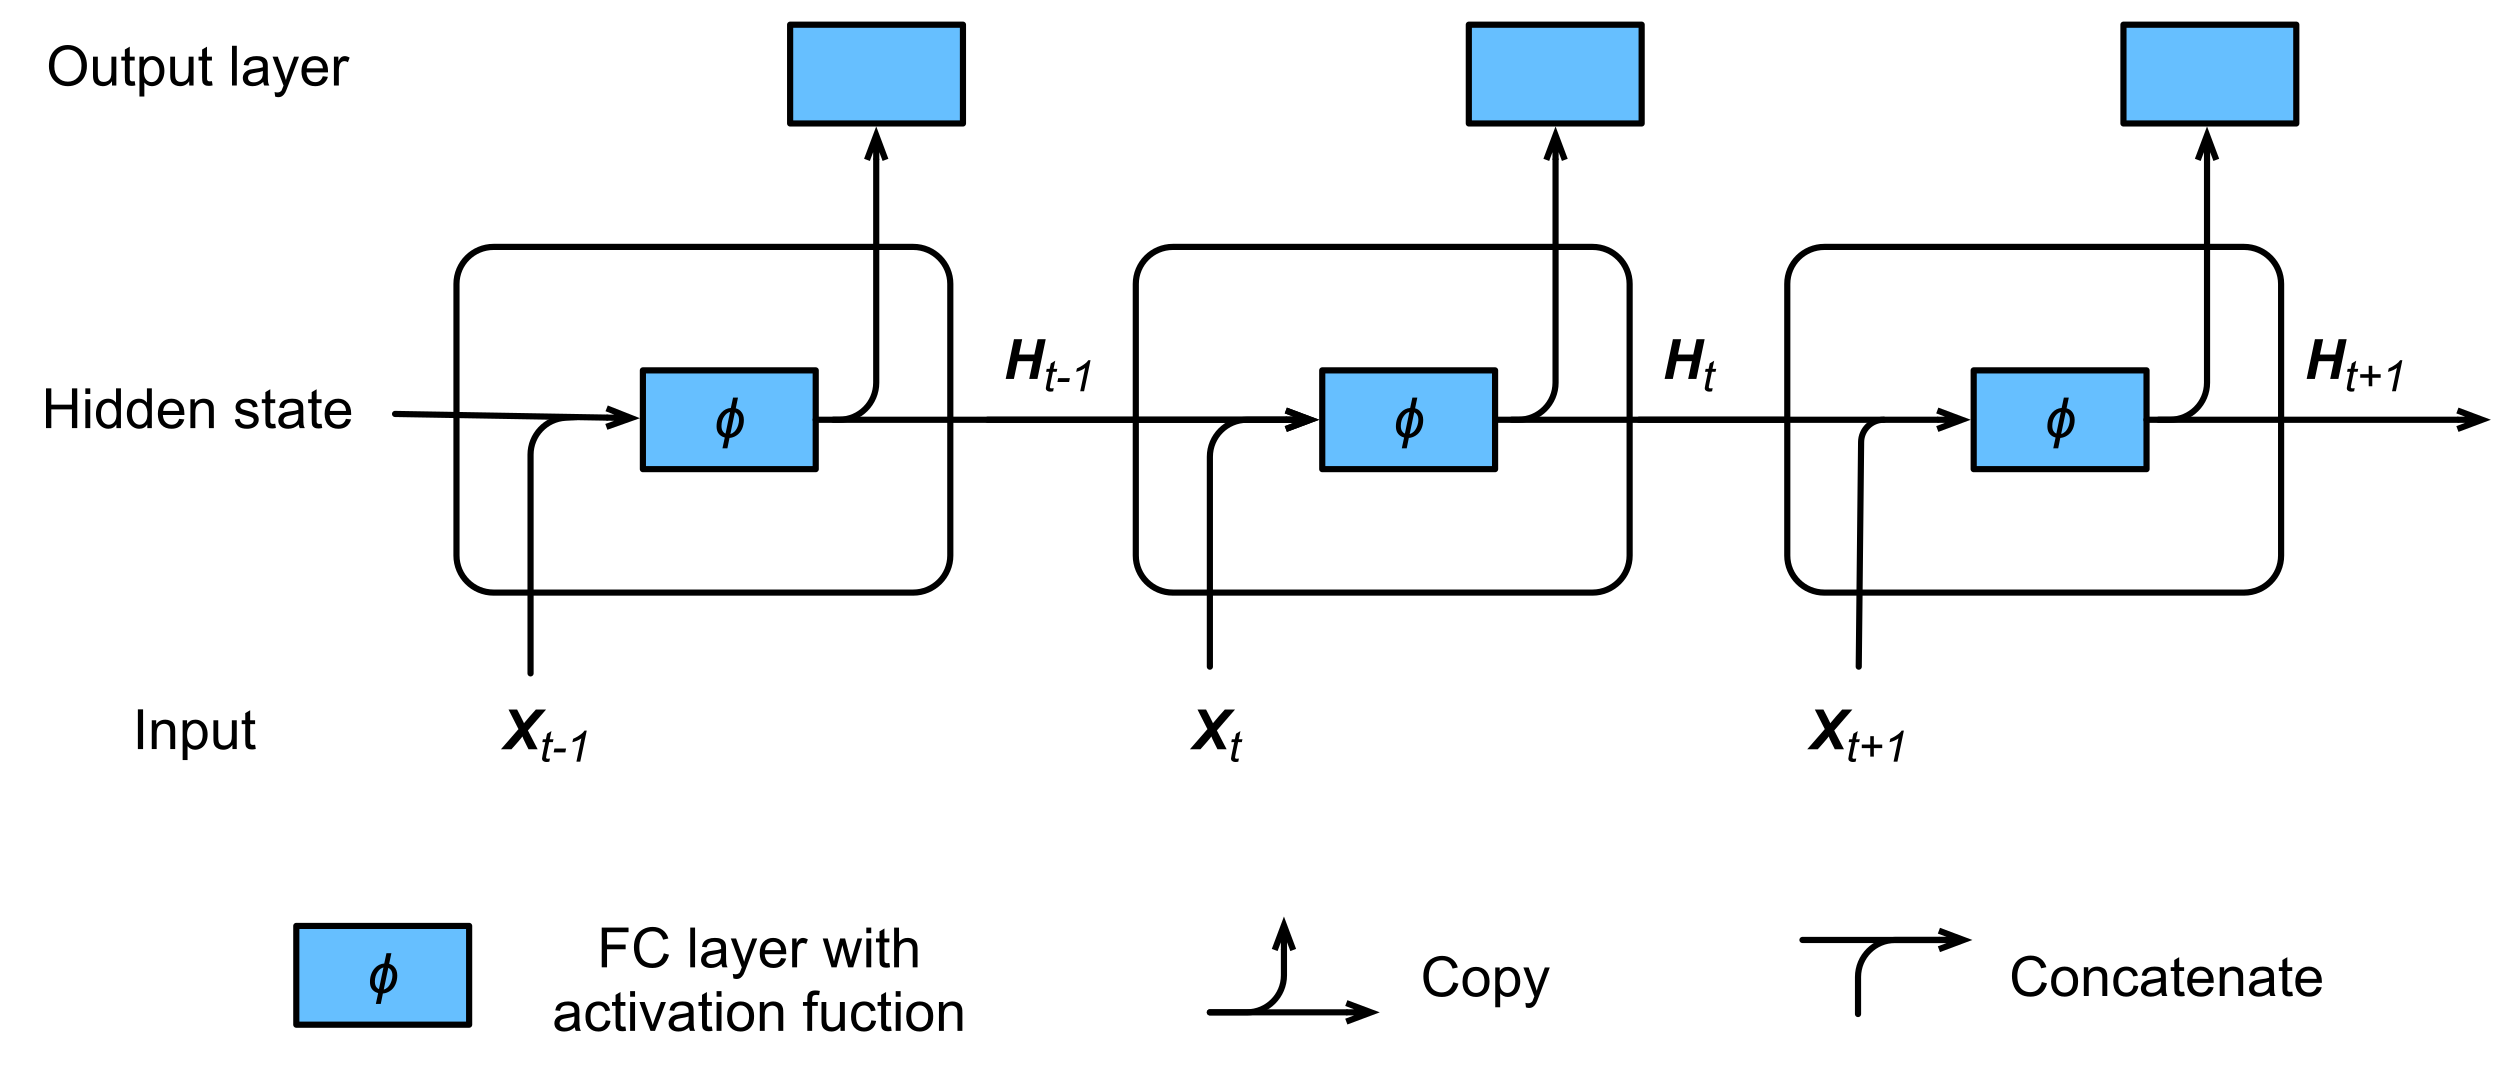 <svg xmlns="http://www.w3.org/2000/svg" xmlns:xlink="http://www.w3.org/1999/xlink" width="540" height="175pt" version="1.1" viewBox="0 0 405 175"><defs><g><symbol id="glyph0-0" overflow="visible"><path stroke="none" d="M 1.125 0 L 1.125 -5.625 L 5.625 -5.625 L 5.625 0 Z M 1.266 -0.141 L 5.484 -0.141 L 5.484 -5.484 L 1.266 -5.484 Z M 1.266 -0.141"/></symbol><symbol id="glyph0-1" overflow="visible"><path stroke="none" d="M 4.859 -2.828 C 4.859 -2.305 4.758 -1.82 4.562 -1.375 C 4.344 -0.883 4.023 -0.516 3.609 -0.266 C 3.273 -0.055 2.914 0.062 2.531 0.094 L 2.188 1.781 L 1.391 1.781 L 1.766 0.031 C 1.629 -0.008 1.492 -0.062 1.359 -0.125 C 0.742 -0.445 0.438 -0.992 0.438 -1.766 C 0.438 -2.68 0.707 -3.438 1.25 -4.031 C 1.645 -4.469 2.145 -4.711 2.75 -4.766 L 3.109 -6.438 L 3.906 -6.438 L 3.547 -4.703 C 3.859 -4.629 4.125 -4.477 4.344 -4.25 C 4.688 -3.895 4.859 -3.422 4.859 -2.828 Z M 4.078 -2.828 C 4.078 -3.254 3.969 -3.582 3.75 -3.812 C 3.656 -3.914 3.539 -4 3.406 -4.062 L 2.672 -0.547 C 2.91 -0.609 3.129 -0.734 3.328 -0.922 C 3.598 -1.191 3.801 -1.547 3.938 -1.984 C 4.031 -2.285 4.078 -2.566 4.078 -2.828 Z M 2.625 -4.125 C 2.281 -4.039 1.977 -3.816 1.719 -3.453 C 1.395 -3.016 1.234 -2.477 1.234 -1.844 C 1.234 -1.414 1.336 -1.086 1.547 -0.859 C 1.648 -0.742 1.766 -0.66 1.891 -0.609 Z M 2.625 -4.125"/></symbol><symbol id="glyph1-0" overflow="visible"><path stroke="none" d="M 1.125 0 L 1.125 -5.625 L 5.625 -5.625 L 5.625 0 Z M 1.266 -0.141 L 5.484 -0.141 L 5.484 -5.484 L 1.266 -5.484 Z M 1.266 -0.141"/></symbol><symbol id="glyph1-1" overflow="visible"><path stroke="none" d="M 1.438 0 L -0.266 0 L 2.578 -3.266 L 0.969 -6.438 L 2.359 -6.438 L 2.984 -5.234 C 3.004 -5.191 3.148 -4.895 3.422 -4.344 C 3.43 -4.312 3.445 -4.27 3.469 -4.219 C 3.832 -4.656 4.133 -5.016 4.375 -5.297 L 5.391 -6.438 L 7.047 -6.438 L 4.109 -3.047 L 5.688 0 L 4.203 0 L 3.719 -0.969 C 3.457 -1.477 3.289 -1.848 3.219 -2.078 C 3.102 -1.898 2.805 -1.539 2.328 -1 Z M 1.438 0"/></symbol><symbol id="glyph1-2" overflow="visible"><path stroke="none" d="M 4.812 -2.875 L 2.328 -2.875 L 1.719 0 L 0.391 0 L 1.734 -6.438 L 3.062 -6.438 L 2.547 -3.953 L 5.031 -3.953 L 5.562 -6.438 L 6.875 -6.438 L 5.531 0 L 4.203 0 Z M 4.812 -2.875"/></symbol><symbol id="glyph2-0" overflow="visible"><path stroke="none" d="M 0.875 0 L 0.875 -4.375 L 4.375 -4.375 L 4.375 0 Z M 0.984 -0.109 L 4.266 -0.109 L 4.266 -4.266 L 0.984 -4.266 Z M 0.984 -0.109"/></symbol><symbol id="glyph2-1" overflow="visible"><path stroke="none" d="M 1.672 -0.5 L 1.578 0 C 1.43 0.039 1.285 0.062 1.141 0.062 C 0.898 0.062 0.707 0 0.562 -0.125 C 0.445 -0.207 0.391 -0.332 0.391 -0.5 C 0.391 -0.57 0.422 -0.754 0.484 -1.047 L 0.922 -3.156 L 0.438 -3.156 L 0.531 -3.625 L 1.016 -3.625 L 1.203 -4.516 L 1.922 -4.953 L 1.641 -3.625 L 2.25 -3.625 L 2.141 -3.156 L 1.547 -3.156 L 1.125 -1.141 C 1.07 -0.891 1.047 -0.738 1.047 -0.688 C 1.047 -0.613 1.066 -0.555 1.109 -0.516 C 1.148 -0.484 1.219 -0.469 1.312 -0.469 C 1.445 -0.469 1.566 -0.477 1.672 -0.5 Z M 1.672 -0.5"/></symbol><symbol id="glyph2-2" overflow="visible"><path stroke="none" d="M 0.328 -1.5 L 0.453 -2.125 L 2.344 -2.125 L 2.219 -1.5 Z M 0.328 -1.5"/></symbol><symbol id="glyph2-3" overflow="visible"><path stroke="none" d="M 1.688 0 L 2.484 -3.781 C 2.141 -3.508 1.656 -3.297 1.031 -3.141 L 1.156 -3.703 C 1.457 -3.828 1.758 -3.988 2.062 -4.188 C 2.363 -4.383 2.586 -4.555 2.734 -4.703 C 2.828 -4.797 2.914 -4.906 3 -5.031 L 3.359 -5.031 L 2.312 0 Z M 1.688 0"/></symbol><symbol id="glyph2-4" overflow="visible"><path stroke="none" d="M 2 -0.812 L 2 -2.188 L 0.625 -2.188 L 0.625 -2.766 L 2 -2.766 L 2 -4.125 L 2.578 -4.125 L 2.578 -2.766 L 3.938 -2.766 L 3.938 -2.188 L 2.578 -2.188 L 2.578 -0.812 Z M 2 -0.812"/></symbol><symbol id="glyph3-0" overflow="visible"><path stroke="none" d="M 1.125 0 L 1.125 -5.625 L 5.625 -5.625 L 5.625 0 Z M 1.266 -0.141 L 5.484 -0.141 L 5.484 -5.484 L 1.266 -5.484 Z M 1.266 -0.141"/></symbol><symbol id="glyph3-1" overflow="visible"><path stroke="none" d="M 0.719 0 L 0.719 -6.438 L 1.578 -6.438 L 1.578 -3.797 L 4.922 -3.797 L 4.922 -6.438 L 5.781 -6.438 L 5.781 0 L 4.922 0 L 4.922 -3.031 L 1.578 -3.031 L 1.578 0 Z M 0.719 0"/></symbol><symbol id="glyph3-2" overflow="visible"><path stroke="none" d="M 0.594 -5.531 L 0.594 -6.438 L 1.391 -6.438 L 1.391 -5.531 Z M 0.594 0 L 0.594 -4.672 L 1.391 -4.672 L 1.391 0 Z M 0.594 0"/></symbol><symbol id="glyph3-3" overflow="visible"><path stroke="none" d="M 3.625 0 L 3.625 -0.594 C 3.32 -0.125 2.883 0.109 2.312 0.109 C 1.945 0.109 1.609 0.004 1.297 -0.203 C 0.984 -0.41 0.738 -0.695 0.562 -1.062 C 0.395 -1.426 0.312 -1.848 0.312 -2.328 C 0.312 -2.797 0.391 -3.219 0.547 -3.594 C 0.703 -3.977 0.93 -4.27 1.234 -4.469 C 1.547 -4.664 1.895 -4.766 2.281 -4.766 C 2.562 -4.766 2.812 -4.707 3.031 -4.594 C 3.25 -4.477 3.426 -4.32 3.562 -4.125 L 3.562 -6.438 L 4.359 -6.438 L 4.359 0 Z M 1.125 -2.328 C 1.125 -1.734 1.25 -1.285 1.5 -0.984 C 1.75 -0.691 2.047 -0.547 2.391 -0.547 C 2.734 -0.547 3.023 -0.688 3.266 -0.969 C 3.516 -1.25 3.641 -1.68 3.641 -2.266 C 3.641 -2.898 3.516 -3.367 3.266 -3.672 C 3.016 -3.973 2.711 -4.125 2.359 -4.125 C 2.004 -4.125 1.707 -3.977 1.469 -3.688 C 1.238 -3.395 1.125 -2.941 1.125 -2.328 Z M 1.125 -2.328"/></symbol><symbol id="glyph3-4" overflow="visible"><path stroke="none" d="M 3.781 -1.5 L 4.609 -1.406 C 4.473 -0.926 4.227 -0.551 3.875 -0.281 C 3.531 -0.02 3.086 0.109 2.547 0.109 C 1.867 0.109 1.328 -0.098 0.922 -0.516 C 0.523 -0.941 0.328 -1.535 0.328 -2.297 C 0.328 -3.078 0.531 -3.68 0.938 -4.109 C 1.344 -4.547 1.867 -4.766 2.516 -4.766 C 3.141 -4.766 3.645 -4.551 4.031 -4.125 C 4.426 -3.707 4.625 -3.113 4.625 -2.344 C 4.625 -2.289 4.625 -2.219 4.625 -2.125 L 1.141 -2.125 C 1.172 -1.613 1.316 -1.223 1.578 -0.953 C 1.836 -0.68 2.164 -0.547 2.562 -0.547 C 2.852 -0.547 3.098 -0.617 3.297 -0.766 C 3.504 -0.922 3.664 -1.164 3.781 -1.5 Z M 1.188 -2.781 L 3.797 -2.781 C 3.766 -3.176 3.664 -3.473 3.5 -3.672 C 3.25 -3.973 2.922 -4.125 2.516 -4.125 C 2.148 -4.125 1.844 -4 1.594 -3.75 C 1.352 -3.508 1.219 -3.188 1.188 -2.781 Z M 1.188 -2.781"/></symbol><symbol id="glyph3-5" overflow="visible"><path stroke="none" d="M 0.594 0 L 0.594 -4.672 L 1.312 -4.672 L 1.312 -4 C 1.645 -4.508 2.141 -4.766 2.797 -4.766 C 3.078 -4.766 3.332 -4.711 3.562 -4.609 C 3.801 -4.516 3.977 -4.383 4.094 -4.219 C 4.207 -4.062 4.289 -3.867 4.344 -3.641 C 4.375 -3.492 4.391 -3.238 4.391 -2.875 L 4.391 0 L 3.594 0 L 3.594 -2.844 C 3.594 -3.164 3.562 -3.406 3.5 -3.562 C 3.438 -3.719 3.328 -3.844 3.172 -3.938 C 3.016 -4.039 2.832 -4.094 2.625 -4.094 C 2.289 -4.094 2 -3.984 1.75 -3.766 C 1.508 -3.555 1.391 -3.148 1.391 -2.547 L 1.391 0 Z M 0.594 0"/></symbol><symbol id="glyph3-6" overflow="visible"><path stroke="none"/></symbol><symbol id="glyph3-7" overflow="visible"><path stroke="none" d="M 0.281 -1.391 L 1.062 -1.516 C 1.102 -1.203 1.223 -0.961 1.422 -0.797 C 1.629 -0.629 1.91 -0.547 2.266 -0.547 C 2.629 -0.547 2.898 -0.617 3.078 -0.766 C 3.254 -0.91 3.344 -1.082 3.344 -1.281 C 3.344 -1.469 3.266 -1.609 3.109 -1.703 C 2.992 -1.773 2.723 -1.867 2.297 -1.984 C 1.711 -2.129 1.305 -2.254 1.078 -2.359 C 0.859 -2.461 0.691 -2.609 0.578 -2.797 C 0.461 -2.984 0.406 -3.191 0.406 -3.422 C 0.406 -3.629 0.453 -3.82 0.547 -4 C 0.641 -4.176 0.77 -4.328 0.938 -4.453 C 1.062 -4.535 1.227 -4.609 1.438 -4.672 C 1.656 -4.734 1.883 -4.766 2.125 -4.766 C 2.488 -4.766 2.805 -4.711 3.078 -4.609 C 3.359 -4.504 3.566 -4.363 3.703 -4.188 C 3.836 -4.008 3.93 -3.77 3.984 -3.469 L 3.203 -3.359 C 3.172 -3.598 3.066 -3.785 2.891 -3.922 C 2.723 -4.055 2.488 -4.125 2.188 -4.125 C 1.82 -4.125 1.562 -4.062 1.406 -3.938 C 1.25 -3.82 1.172 -3.68 1.172 -3.516 C 1.172 -3.41 1.203 -3.32 1.266 -3.25 C 1.328 -3.156 1.43 -3.082 1.578 -3.031 C 1.648 -3 1.879 -2.93 2.266 -2.828 C 2.828 -2.68 3.219 -2.562 3.438 -2.469 C 3.664 -2.375 3.844 -2.234 3.969 -2.047 C 4.094 -1.867 4.156 -1.645 4.156 -1.375 C 4.156 -1.102 4.078 -0.852 3.922 -0.625 C 3.766 -0.395 3.539 -0.211 3.25 -0.078 C 2.969 0.047 2.641 0.109 2.266 0.109 C 1.66 0.109 1.195 -0.016 0.875 -0.266 C 0.562 -0.523 0.363 -0.898 0.281 -1.391 Z M 0.281 -1.391"/></symbol><symbol id="glyph3-8" overflow="visible"><path stroke="none" d="M 2.328 -0.703 L 2.438 -0.016 C 2.207 0.035 2.008 0.062 1.844 0.062 C 1.551 0.062 1.328 0.016 1.172 -0.078 C 1.016 -0.172 0.898 -0.289 0.828 -0.438 C 0.766 -0.582 0.734 -0.891 0.734 -1.359 L 0.734 -4.047 L 0.156 -4.047 L 0.156 -4.672 L 0.734 -4.672 L 0.734 -5.828 L 1.531 -6.297 L 1.531 -4.672 L 2.328 -4.672 L 2.328 -4.047 L 1.531 -4.047 L 1.531 -1.328 C 1.531 -1.098 1.539 -0.953 1.562 -0.891 C 1.594 -0.828 1.641 -0.773 1.703 -0.734 C 1.766 -0.691 1.852 -0.672 1.969 -0.672 C 2.062 -0.672 2.18 -0.68 2.328 -0.703 Z M 2.328 -0.703"/></symbol><symbol id="glyph3-9" overflow="visible"><path stroke="none" d="M 3.641 -0.578 C 3.348 -0.328 3.066 -0.148 2.797 -0.047 C 2.523 0.055 2.234 0.109 1.922 0.109 C 1.41 0.109 1.016 -0.016 0.734 -0.266 C 0.461 -0.516 0.328 -0.836 0.328 -1.234 C 0.328 -1.461 0.379 -1.672 0.484 -1.859 C 0.586 -2.047 0.723 -2.195 0.891 -2.312 C 1.055 -2.426 1.242 -2.516 1.453 -2.578 C 1.609 -2.609 1.844 -2.645 2.156 -2.688 C 2.801 -2.758 3.273 -2.852 3.578 -2.969 C 3.578 -3.07 3.578 -3.141 3.578 -3.172 C 3.578 -3.492 3.504 -3.719 3.359 -3.844 C 3.148 -4.031 2.848 -4.125 2.453 -4.125 C 2.078 -4.125 1.801 -4.055 1.625 -3.922 C 1.445 -3.797 1.316 -3.566 1.234 -3.234 L 0.469 -3.328 C 0.531 -3.66 0.641 -3.926 0.797 -4.125 C 0.961 -4.332 1.195 -4.488 1.5 -4.594 C 1.812 -4.707 2.164 -4.766 2.562 -4.766 C 2.969 -4.766 3.289 -4.719 3.531 -4.625 C 3.781 -4.531 3.961 -4.41 4.078 -4.266 C 4.203 -4.129 4.285 -3.953 4.328 -3.734 C 4.359 -3.598 4.375 -3.359 4.375 -3.016 L 4.375 -1.953 C 4.375 -1.223 4.391 -0.758 4.422 -0.562 C 4.453 -0.363 4.52 -0.176 4.625 0 L 3.797 0 C 3.711 -0.164 3.66 -0.359 3.641 -0.578 Z M 3.578 -2.344 C 3.285 -2.227 2.852 -2.129 2.281 -2.047 C 1.957 -1.992 1.727 -1.938 1.594 -1.875 C 1.457 -1.82 1.352 -1.738 1.281 -1.625 C 1.207 -1.508 1.172 -1.383 1.172 -1.25 C 1.172 -1.039 1.25 -0.863 1.406 -0.719 C 1.562 -0.582 1.797 -0.516 2.109 -0.516 C 2.41 -0.516 2.68 -0.582 2.922 -0.719 C 3.16 -0.852 3.336 -1.035 3.453 -1.266 C 3.535 -1.441 3.578 -1.703 3.578 -2.047 Z M 3.578 -2.344"/></symbol><symbol id="glyph3-10" overflow="visible"><path stroke="none" d="M 0.734 0 L 0.734 -6.438 L 5.078 -6.438 L 5.078 -5.688 L 1.594 -5.688 L 1.594 -3.688 L 4.609 -3.688 L 4.609 -2.922 L 1.594 -2.922 L 1.594 0 Z M 0.734 0"/></symbol><symbol id="glyph3-11" overflow="visible"><path stroke="none" d="M 5.297 -2.266 L 6.141 -2.047 C 5.961 -1.348 5.641 -0.812 5.172 -0.438 C 4.711 -0.07 4.145 0.109 3.469 0.109 C 2.781 0.109 2.219 -0.031 1.781 -0.312 C 1.344 -0.594 1.008 -1 0.781 -1.531 C 0.562 -2.07 0.453 -2.648 0.453 -3.266 C 0.453 -3.941 0.578 -4.531 0.828 -5.031 C 1.086 -5.531 1.453 -5.906 1.922 -6.156 C 2.398 -6.414 2.922 -6.547 3.484 -6.547 C 4.129 -6.547 4.672 -6.379 5.109 -6.047 C 5.555 -5.723 5.863 -5.266 6.031 -4.672 L 5.188 -4.484 C 5.039 -4.953 4.828 -5.289 4.547 -5.5 C 4.266 -5.719 3.906 -5.828 3.469 -5.828 C 2.977 -5.828 2.566 -5.707 2.234 -5.469 C 1.898 -5.227 1.664 -4.906 1.531 -4.5 C 1.395 -4.102 1.328 -3.695 1.328 -3.281 C 1.328 -2.727 1.406 -2.242 1.562 -1.828 C 1.727 -1.422 1.977 -1.117 2.312 -0.922 C 2.645 -0.723 3.008 -0.625 3.406 -0.625 C 3.883 -0.625 4.285 -0.758 4.609 -1.031 C 4.941 -1.312 5.172 -1.723 5.297 -2.266 Z M 5.297 -2.266"/></symbol><symbol id="glyph3-12" overflow="visible"><path stroke="none" d="M 0.578 0 L 0.578 -6.438 L 1.359 -6.438 L 1.359 0 Z M 0.578 0"/></symbol><symbol id="glyph3-13" overflow="visible"><path stroke="none" d="M 0.562 1.797 L 0.469 1.062 C 0.645 1.102 0.797 1.125 0.922 1.125 C 1.098 1.125 1.238 1.094 1.344 1.031 C 1.445 0.977 1.535 0.898 1.609 0.797 C 1.648 0.711 1.727 0.516 1.844 0.203 C 1.863 0.16 1.891 0.098 1.922 0.016 L 0.141 -4.672 L 1 -4.672 L 1.969 -1.969 C 2.094 -1.625 2.207 -1.266 2.312 -0.891 C 2.395 -1.242 2.5 -1.598 2.625 -1.953 L 3.625 -4.672 L 4.422 -4.672 L 2.641 0.078 C 2.453 0.586 2.305 0.941 2.203 1.141 C 2.055 1.398 1.895 1.586 1.719 1.703 C 1.539 1.828 1.32 1.891 1.062 1.891 C 0.914 1.891 0.75 1.859 0.562 1.797 Z M 0.562 1.797"/></symbol><symbol id="glyph3-14" overflow="visible"><path stroke="none" d="M 0.578 0 L 0.578 -4.672 L 1.297 -4.672 L 1.297 -3.953 C 1.473 -4.285 1.641 -4.504 1.797 -4.609 C 1.953 -4.711 2.125 -4.766 2.312 -4.766 C 2.57 -4.766 2.844 -4.68 3.125 -4.516 L 2.844 -3.781 C 2.656 -3.895 2.461 -3.953 2.266 -3.953 C 2.098 -3.953 1.941 -3.898 1.797 -3.797 C 1.66 -3.691 1.562 -3.547 1.5 -3.359 C 1.414 -3.078 1.375 -2.77 1.375 -2.438 L 1.375 0 Z M 0.578 0"/></symbol><symbol id="glyph3-15" overflow="visible"><path stroke="none" d="M 1.453 0 L 0.031 -4.672 L 0.844 -4.672 L 1.594 -1.969 L 1.859 -0.969 C 1.867 -1.02 1.953 -1.344 2.109 -1.938 L 2.844 -4.672 L 3.656 -4.672 L 4.359 -1.953 L 4.594 -1.062 L 4.859 -1.969 L 5.656 -4.672 L 6.422 -4.672 L 4.969 0 L 4.156 0 L 3.406 -2.797 L 3.219 -3.594 L 2.281 0 Z M 1.453 0"/></symbol><symbol id="glyph3-16" overflow="visible"><path stroke="none" d="M 0.594 0 L 0.594 -6.438 L 1.391 -6.438 L 1.391 -4.125 C 1.754 -4.551 2.219 -4.766 2.781 -4.766 C 3.125 -4.766 3.422 -4.695 3.672 -4.562 C 3.93 -4.426 4.113 -4.238 4.219 -4 C 4.332 -3.758 4.391 -3.41 4.391 -2.953 L 4.391 0 L 3.609 0 L 3.609 -2.953 C 3.609 -3.348 3.52 -3.633 3.344 -3.812 C 3.176 -4 2.938 -4.094 2.625 -4.094 C 2.383 -4.094 2.16 -4.031 1.953 -3.906 C 1.742 -3.789 1.598 -3.629 1.516 -3.422 C 1.43 -3.211 1.391 -2.922 1.391 -2.547 L 1.391 0 Z M 0.594 0"/></symbol><symbol id="glyph3-17" overflow="visible"><path stroke="none" d="M 3.641 -1.703 L 4.422 -1.609 C 4.336 -1.066 4.117 -0.645 3.766 -0.344 C 3.41 -0.039 2.977 0.109 2.469 0.109 C 1.832 0.109 1.32 -0.098 0.938 -0.516 C 0.551 -0.93 0.359 -1.531 0.359 -2.312 C 0.359 -2.82 0.441 -3.266 0.609 -3.641 C 0.773 -4.016 1.023 -4.297 1.359 -4.484 C 1.703 -4.672 2.078 -4.766 2.484 -4.766 C 2.984 -4.766 3.395 -4.633 3.719 -4.375 C 4.039 -4.125 4.25 -3.766 4.344 -3.297 L 3.578 -3.172 C 3.504 -3.484 3.375 -3.719 3.188 -3.875 C 3 -4.039 2.773 -4.125 2.516 -4.125 C 2.109 -4.125 1.781 -3.977 1.531 -3.688 C 1.289 -3.406 1.172 -2.957 1.172 -2.344 C 1.172 -1.707 1.289 -1.25 1.531 -0.969 C 1.77 -0.688 2.082 -0.547 2.469 -0.547 C 2.781 -0.547 3.039 -0.641 3.25 -0.828 C 3.457 -1.016 3.586 -1.305 3.641 -1.703 Z M 3.641 -1.703"/></symbol><symbol id="glyph3-18" overflow="visible"><path stroke="none" d="M 1.891 0 L 0.109 -4.672 L 0.953 -4.672 L 1.953 -1.875 C 2.055 -1.57 2.156 -1.258 2.25 -0.938 C 2.32 -1.176 2.422 -1.469 2.547 -1.812 L 3.578 -4.672 L 4.391 -4.672 L 2.625 0 Z M 1.891 0"/></symbol><symbol id="glyph3-19" overflow="visible"><path stroke="none" d="M 0.297 -2.328 C 0.297 -3.191 0.535 -3.832 1.016 -4.25 C 1.422 -4.594 1.91 -4.766 2.484 -4.766 C 3.129 -4.766 3.656 -4.555 4.062 -4.141 C 4.469 -3.723 4.672 -3.145 4.672 -2.406 C 4.672 -1.801 4.578 -1.328 4.391 -0.984 C 4.211 -0.641 3.953 -0.367 3.609 -0.172 C 3.266 0.016 2.891 0.109 2.484 0.109 C 1.828 0.109 1.297 -0.098 0.891 -0.516 C 0.492 -0.941 0.297 -1.547 0.297 -2.328 Z M 1.109 -2.328 C 1.109 -1.734 1.238 -1.285 1.5 -0.984 C 1.758 -0.691 2.086 -0.547 2.484 -0.547 C 2.879 -0.547 3.207 -0.691 3.469 -0.984 C 3.727 -1.285 3.859 -1.742 3.859 -2.359 C 3.859 -2.93 3.727 -3.367 3.469 -3.672 C 3.207 -3.973 2.879 -4.125 2.484 -4.125 C 2.086 -4.125 1.758 -3.973 1.5 -3.672 C 1.238 -3.379 1.109 -2.93 1.109 -2.328 Z M 1.109 -2.328"/></symbol><symbol id="glyph3-20" overflow="visible"><path stroke="none" d="M 0.781 0 L 0.781 -4.047 L 0.078 -4.047 L 0.078 -4.672 L 0.781 -4.672 L 0.781 -5.156 C 0.781 -5.477 0.805 -5.711 0.859 -5.859 C 0.941 -6.066 1.078 -6.234 1.266 -6.359 C 1.461 -6.484 1.734 -6.547 2.078 -6.547 C 2.297 -6.547 2.539 -6.52 2.812 -6.469 L 2.688 -5.781 C 2.531 -5.812 2.379 -5.828 2.234 -5.828 C 1.992 -5.828 1.82 -5.773 1.719 -5.672 C 1.613 -5.566 1.562 -5.375 1.562 -5.094 L 1.562 -4.672 L 2.484 -4.672 L 2.484 -4.047 L 1.562 -4.047 L 1.562 0 Z M 0.781 0"/></symbol><symbol id="glyph3-21" overflow="visible"><path stroke="none" d="M 3.656 0 L 3.656 -0.688 C 3.289 -0.156 2.797 0.109 2.172 0.109 C 1.898 0.109 1.645 0.055 1.406 -0.047 C 1.164 -0.16 0.984 -0.297 0.859 -0.453 C 0.742 -0.609 0.664 -0.801 0.625 -1.031 C 0.594 -1.188 0.578 -1.438 0.578 -1.781 L 0.578 -4.672 L 1.359 -4.672 L 1.359 -2.078 C 1.359 -1.66 1.379 -1.383 1.422 -1.25 C 1.461 -1.039 1.562 -0.875 1.719 -0.75 C 1.883 -0.633 2.086 -0.578 2.328 -0.578 C 2.566 -0.578 2.789 -0.633 3 -0.75 C 3.207 -0.875 3.352 -1.039 3.438 -1.25 C 3.52 -1.457 3.562 -1.766 3.562 -2.172 L 3.562 -4.672 L 4.359 -4.672 L 4.359 0 Z M 3.656 0"/></symbol><symbol id="glyph3-22" overflow="visible"><path stroke="none" d="M 0.594 1.781 L 0.594 -4.672 L 1.312 -4.672 L 1.312 -4.062 C 1.477 -4.301 1.664 -4.477 1.875 -4.594 C 2.094 -4.707 2.359 -4.766 2.672 -4.766 C 3.066 -4.766 3.414 -4.66 3.719 -4.453 C 4.02 -4.254 4.25 -3.969 4.406 -3.594 C 4.562 -3.219 4.641 -2.812 4.641 -2.375 C 4.641 -1.895 4.551 -1.461 4.375 -1.078 C 4.207 -0.691 3.961 -0.395 3.641 -0.188 C 3.316 0.008 2.973 0.109 2.609 0.109 C 2.348 0.109 2.113 0.051 1.906 -0.062 C 1.695 -0.176 1.523 -0.316 1.391 -0.484 L 1.391 1.781 Z M 1.312 -2.312 C 1.312 -1.707 1.43 -1.258 1.672 -0.969 C 1.922 -0.688 2.219 -0.547 2.562 -0.547 C 2.906 -0.547 3.203 -0.691 3.453 -0.984 C 3.711 -1.285 3.844 -1.75 3.844 -2.375 C 3.844 -2.969 3.719 -3.41 3.469 -3.703 C 3.227 -4.004 2.938 -4.156 2.594 -4.156 C 2.258 -4.156 1.961 -3.992 1.703 -3.672 C 1.441 -3.359 1.312 -2.906 1.312 -2.312 Z M 1.312 -2.312"/></symbol><symbol id="glyph3-23" overflow="visible"><path stroke="none" d="M 0.844 0 L 0.844 -6.438 L 1.688 -6.438 L 1.688 0 Z M 0.844 0"/></symbol><symbol id="glyph3-24" overflow="visible"><path stroke="none" d="M 0.438 -3.141 C 0.438 -4.203 0.723 -5.035 1.297 -5.641 C 1.867 -6.254 2.609 -6.562 3.516 -6.562 C 4.109 -6.562 4.645 -6.414 5.125 -6.125 C 5.602 -5.844 5.969 -5.445 6.219 -4.938 C 6.469 -4.426 6.594 -3.852 6.594 -3.219 C 6.594 -2.562 6.461 -1.973 6.203 -1.453 C 5.941 -0.941 5.566 -0.551 5.078 -0.281 C 4.598 -0.02 4.078 0.109 3.516 0.109 C 2.91 0.109 2.367 -0.035 1.891 -0.328 C 1.41 -0.617 1.047 -1.02 0.797 -1.531 C 0.555 -2.039 0.438 -2.578 0.438 -3.141 Z M 1.312 -3.125 C 1.312 -2.344 1.52 -1.727 1.938 -1.281 C 2.352 -0.844 2.879 -0.625 3.516 -0.625 C 4.148 -0.625 4.676 -0.848 5.094 -1.297 C 5.508 -1.742 5.719 -2.383 5.719 -3.219 C 5.719 -3.738 5.629 -4.191 5.453 -4.578 C 5.273 -4.973 5.016 -5.281 4.672 -5.5 C 4.328 -5.719 3.945 -5.828 3.531 -5.828 C 2.926 -5.828 2.406 -5.617 1.969 -5.203 C 1.531 -4.785 1.312 -4.094 1.312 -3.125 Z M 1.312 -3.125"/></symbol></g></defs><g id="surface1"><rect width="405" height="175" x="0" y="0" fill="#FFF" fill-opacity="1" stroke="none"/><rect width="405" height="175" x="0" y="0" fill="#FFF" fill-opacity="1" stroke="none"/><path fill="#FFF" fill-opacity="1" fill-rule="nonzero" stroke="#000" stroke-linecap="round" stroke-linejoin="round" stroke-miterlimit="10" stroke-opacity="1" stroke-width="1" d="M 302 300 L 370 300 C 373.312 300 376 302.688 376 306 L 376 350 C 376 353.312 373.312 356 370 356 L 302 356 C 298.688 356 296 353.312 296 350 L 296 306 C 296 302.688 298.688 300 302 300 Z M 302 300" transform="matrix(1,0,0,1,-112,-260)"/><path fill="#66BFFF" fill-opacity="1" fill-rule="nonzero" stroke="#000" stroke-linecap="round" stroke-linejoin="round" stroke-miterlimit="10" stroke-opacity="1" stroke-width="1" d="M 326.203 320 L 354.203 320 L 354.203 336 L 326.203 336 Z M 326.203 320" transform="matrix(1,0,0,1,-112,-260)"/><g fill="#000" fill-opacity="1"><use x="225.699" y="70.853" xlink:href="#glyph0-1"/></g><path fill="none" stroke="#000" stroke-linecap="round" stroke-linejoin="round" stroke-miterlimit="10" stroke-opacity="1" stroke-width="1" d="M 272 328 L 320.301 328" transform="matrix(1,0,0,1,-112,-260)"/><path fill="none" stroke="#000" stroke-linecap="butt" stroke-linejoin="miter" stroke-miterlimit="10" stroke-opacity="1" stroke-width="1" d="M 324.301 328 L 320.301 328 M 320.301 326.5 L 324.301 328 L 320.301 329.5" transform="matrix(1,0,0,1,-112,-260)"/><path fill="none" stroke="#000" stroke-linecap="round" stroke-linejoin="round" stroke-miterlimit="10" stroke-opacity="1" stroke-width="1" d="M 308 368 L 308 334 C 308 330.688 310.688 328 314 328 L 321.258 328" transform="matrix(1,0,0,1,-112,-260)"/><path fill="none" stroke="#000" stroke-linecap="round" stroke-linejoin="round" stroke-miterlimit="10" stroke-opacity="1" stroke-width="1" d="M 354.203 328 L 425.84 328" transform="matrix(1,0,0,1,-112,-260)"/><path fill="none" stroke="#000" stroke-linecap="butt" stroke-linejoin="miter" stroke-miterlimit="10" stroke-opacity="1" stroke-width="1" d="M 429.84 328 L 425.84 328 M 425.84 326.5 L 429.84 328 L 425.84 329.5" transform="matrix(1,0,0,1,-112,-260)"/><path fill="none" stroke="#000" stroke-linecap="round" stroke-linejoin="round" stroke-miterlimit="10" stroke-opacity="1" stroke-width="1" d="M 356.914 328 L 358 328 C 361.312 328 364 325.312 364 322 L 364 285.898" transform="matrix(1,0,0,1,-112,-260)"/><path fill="none" stroke="#000" stroke-linecap="butt" stroke-linejoin="miter" stroke-miterlimit="10" stroke-opacity="1" stroke-width="1" d="M 364 281.898 L 364 285.898 M 362.5 285.898 L 364 281.898 L 365.5 285.898" transform="matrix(1,0,0,1,-112,-260)"/><g fill="#000" fill-opacity="1"><use x="193.026" y="121.385" xlink:href="#glyph1-1"/></g><g fill="#000" fill-opacity="1"><use x="199.029" y="123.385" xlink:href="#glyph2-1"/></g><g fill="#000" fill-opacity="1"><use x="6.734" y="69.353" xlink:href="#glyph3-1"/></g><g fill="#000" fill-opacity="1"><use x="13.233" y="69.353" xlink:href="#glyph3-2"/></g><g fill="#000" fill-opacity="1"><use x="15.233" y="69.353" xlink:href="#glyph3-3"/></g><g fill="#000" fill-opacity="1"><use x="20.239" y="69.353" xlink:href="#glyph3-3"/></g><g fill="#000" fill-opacity="1"><use x="25.245" y="69.353" xlink:href="#glyph3-4"/></g><g fill="#000" fill-opacity="1"><use x="30.251" y="69.353" xlink:href="#glyph3-5"/></g><g fill="#000" fill-opacity="1"><use x="35.256" y="69.353" xlink:href="#glyph3-6"/></g><g fill="#000" fill-opacity="1"><use x="37.757" y="69.353" xlink:href="#glyph3-7"/><use x="42.257" y="69.353" xlink:href="#glyph3-8"/></g><g fill="#000" fill-opacity="1"><use x="44.757" y="69.353" xlink:href="#glyph3-9"/></g><g fill="#000" fill-opacity="1"><use x="49.763" y="69.353" xlink:href="#glyph3-8"/></g><g fill="#000" fill-opacity="1"><use x="52.263" y="69.353" xlink:href="#glyph3-4"/></g><g fill="#000" fill-opacity="1"><use x="269.278" y="61.385" xlink:href="#glyph1-2"/></g><g fill="#000" fill-opacity="1"><use x="275.777" y="63.385" xlink:href="#glyph2-1"/></g><path fill="#66BFFF" fill-opacity="1" fill-rule="nonzero" stroke="#000" stroke-linecap="round" stroke-linejoin="round" stroke-miterlimit="10" stroke-opacity="1" stroke-width="1" d="M 160 410 L 188 410 L 188 426 L 160 426 Z M 160 410" transform="matrix(1,0,0,1,-112,-260)"/><g fill="#000" fill-opacity="1"><use x="59.497" y="160.853" xlink:href="#glyph0-1"/></g><g fill="#000" fill-opacity="1"><use x="96.745" y="156.706" xlink:href="#glyph3-10"/></g><g fill="#000" fill-opacity="1"><use x="102.242" y="156.706" xlink:href="#glyph3-11"/></g><g fill="#000" fill-opacity="1"><use x="108.742" y="156.706" xlink:href="#glyph3-6"/></g><g fill="#000" fill-opacity="1"><use x="111.242" y="156.706" xlink:href="#glyph3-12"/></g><g fill="#000" fill-opacity="1"><use x="113.242" y="156.706" xlink:href="#glyph3-9"/></g><g fill="#000" fill-opacity="1"><use x="118.248" y="156.706" xlink:href="#glyph3-13"/><use x="122.748" y="156.706" xlink:href="#glyph3-4"/></g><g fill="#000" fill-opacity="1"><use x="127.753" y="156.706" xlink:href="#glyph3-14"/><use x="130.75" y="156.706" xlink:href="#glyph3-6"/></g><g fill="#000" fill-opacity="1"><use x="133.251" y="156.706" xlink:href="#glyph3-15"/></g><g fill="#000" fill-opacity="1"><use x="139.75" y="156.706" xlink:href="#glyph3-2"/></g><g fill="#000" fill-opacity="1"><use x="141.75" y="156.706" xlink:href="#glyph3-8"/></g><g fill="#000" fill-opacity="1"><use x="144.25" y="156.706" xlink:href="#glyph3-16"/></g><g fill="#000" fill-opacity="1"><use x="149.256" y="156.706" xlink:href="#glyph3-6"/></g><g fill="#000" fill-opacity="1"><use x="89.481" y="167" xlink:href="#glyph3-9"/></g><g fill="#000" fill-opacity="1"><use x="94.487" y="167" xlink:href="#glyph3-17"/><use x="98.987" y="167" xlink:href="#glyph3-8"/></g><g fill="#000" fill-opacity="1"><use x="101.487" y="167" xlink:href="#glyph3-2"/></g><g fill="#000" fill-opacity="1"><use x="103.487" y="167" xlink:href="#glyph3-18"/><use x="107.987" y="167" xlink:href="#glyph3-9"/></g><g fill="#000" fill-opacity="1"><use x="112.992" y="167" xlink:href="#glyph3-8"/></g><g fill="#000" fill-opacity="1"><use x="115.493" y="167" xlink:href="#glyph3-2"/></g><g fill="#000" fill-opacity="1"><use x="117.492" y="167" xlink:href="#glyph3-19"/></g><g fill="#000" fill-opacity="1"><use x="122.498" y="167" xlink:href="#glyph3-5"/></g><g fill="#000" fill-opacity="1"><use x="130.004" y="167" xlink:href="#glyph3-20"/></g><g fill="#000" fill-opacity="1"><use x="132.504" y="167" xlink:href="#glyph3-21"/></g><g fill="#000" fill-opacity="1"><use x="137.51" y="167" xlink:href="#glyph3-17"/><use x="142.01" y="167" xlink:href="#glyph3-8"/></g><g fill="#000" fill-opacity="1"><use x="144.51" y="167" xlink:href="#glyph3-2"/></g><g fill="#000" fill-opacity="1"><use x="146.51" y="167" xlink:href="#glyph3-19"/></g><g fill="#000" fill-opacity="1"><use x="151.516" y="167" xlink:href="#glyph3-5"/></g><path fill="none" stroke="#000" stroke-linecap="round" stroke-linejoin="round" stroke-miterlimit="10" stroke-opacity="1" stroke-width="1" d="M 404 412.273 L 426.102 412.273" transform="matrix(1,0,0,1,-112,-260)"/><path fill="none" stroke="#000" stroke-linecap="butt" stroke-linejoin="miter" stroke-miterlimit="10" stroke-opacity="1" stroke-width="1" d="M 430.102 412.273 L 426.102 412.273 M 426.102 410.773 L 430.102 412.273 L 426.102 413.773" transform="matrix(1,0,0,1,-112,-260)"/><path fill="none" stroke="#000" stroke-linecap="round" stroke-linejoin="round" stroke-miterlimit="10" stroke-opacity="1" stroke-width="1" d="M 413 424.273 L 413 418.273 C 413 414.961 415.688 412.273 419 412.273 L 429.789 412.273" transform="matrix(1,0,0,1,-112,-260)"/><g fill="#000" fill-opacity="1"><use x="325.481" y="161.353" xlink:href="#glyph3-11"/></g><g fill="#000" fill-opacity="1"><use x="331.981" y="161.353" xlink:href="#glyph3-19"/></g><g fill="#000" fill-opacity="1"><use x="336.987" y="161.353" xlink:href="#glyph3-5"/></g><g fill="#000" fill-opacity="1"><use x="341.992" y="161.353" xlink:href="#glyph3-17"/><use x="346.492" y="161.353" xlink:href="#glyph3-9"/></g><g fill="#000" fill-opacity="1"><use x="351.498" y="161.353" xlink:href="#glyph3-8"/></g><g fill="#000" fill-opacity="1"><use x="353.998" y="161.353" xlink:href="#glyph3-4"/></g><g fill="#000" fill-opacity="1"><use x="359.004" y="161.353" xlink:href="#glyph3-5"/></g><g fill="#000" fill-opacity="1"><use x="364.01" y="161.353" xlink:href="#glyph3-9"/></g><g fill="#000" fill-opacity="1"><use x="369.016" y="161.353" xlink:href="#glyph3-8"/></g><g fill="#000" fill-opacity="1"><use x="371.516" y="161.353" xlink:href="#glyph3-4"/></g><path fill="none" stroke="#000" stroke-linecap="round" stroke-linejoin="round" stroke-miterlimit="10" stroke-opacity="1" stroke-width="1" d="M 308 424 L 330.102 424" transform="matrix(1,0,0,1,-112,-260)"/><path fill="none" stroke="#000" stroke-linecap="butt" stroke-linejoin="miter" stroke-miterlimit="10" stroke-opacity="1" stroke-width="1" d="M 334.102 424 L 330.102 424 M 330.102 422.5 L 334.102 424 L 330.102 425.5" transform="matrix(1,0,0,1,-112,-260)"/><path fill="none" stroke="#000" stroke-linecap="round" stroke-linejoin="round" stroke-miterlimit="10" stroke-opacity="1" stroke-width="1" d="M 308 424 L 314 424 C 317.312 424 320 421.312 320 418 L 320 413.898" transform="matrix(1,0,0,1,-112,-260)"/><path fill="none" stroke="#000" stroke-linecap="butt" stroke-linejoin="miter" stroke-miterlimit="10" stroke-opacity="1" stroke-width="1" d="M 320 409.898 L 320 413.898 M 318.5 413.898 L 320 409.898 L 321.5 413.898" transform="matrix(1,0,0,1,-112,-260)"/><g fill="#000" fill-opacity="1"><use x="230.131" y="161.398" xlink:href="#glyph3-11"/><use x="236.631" y="161.398" xlink:href="#glyph3-19"/><use x="241.637" y="161.398" xlink:href="#glyph3-22"/><use x="246.643" y="161.398" xlink:href="#glyph3-13"/></g><path fill="#FFF" fill-opacity="1" fill-rule="nonzero" stroke="#000" stroke-linecap="round" stroke-linejoin="round" stroke-miterlimit="10" stroke-opacity="1" stroke-width="1" d="M 191.949 300 L 259.949 300 C 263.262 300 265.949 302.688 265.949 306 L 265.949 350 C 265.949 353.312 263.262 356 259.949 356 L 191.949 356 C 188.637 356 185.949 353.312 185.949 350 L 185.949 306 C 185.949 302.688 188.637 300 191.949 300 Z M 191.949 300" transform="matrix(1,0,0,1,-112,-260)"/><path fill="#66BFFF" fill-opacity="1" fill-rule="nonzero" stroke="#000" stroke-linecap="round" stroke-linejoin="round" stroke-miterlimit="10" stroke-opacity="1" stroke-width="1" d="M 216.148 320 L 244.148 320 L 244.148 336 L 216.148 336 Z M 216.148 320" transform="matrix(1,0,0,1,-112,-260)"/><g fill="#000" fill-opacity="1"><use x="115.647" y="70.853" xlink:href="#glyph0-1"/></g><path fill="none" stroke="#000" stroke-linecap="round" stroke-linejoin="round" stroke-miterlimit="10" stroke-opacity="1" stroke-width="1" d="M 176 327.059 L 210.25 327.652" transform="matrix(1,0,0,1,-112,-260)"/><path fill="none" stroke="#000" stroke-linecap="butt" stroke-linejoin="miter" stroke-miterlimit="10" stroke-opacity="1" stroke-width="1" d="M 214.25 327.723 L 210.25 327.652 M 210.277 326.152 L 214.25 327.723 L 210.227 329.152" transform="matrix(1,0,0,1,-112,-260)"/><path fill="none" stroke="#000" stroke-linecap="round" stroke-linejoin="round" stroke-miterlimit="10" stroke-opacity="1" stroke-width="1" d="M 197.949 369.086 L 197.949 333.66 C 197.949 330.48 200.426 327.855 203.598 327.672 L 205.348 327.566" transform="matrix(1,0,0,1,-112,-260)"/><path fill="none" stroke="#000" stroke-linecap="round" stroke-linejoin="round" stroke-miterlimit="10" stroke-opacity="1" stroke-width="1" d="M 244.148 328 L 320.301 328" transform="matrix(1,0,0,1,-112,-260)"/><path fill="none" stroke="#000" stroke-linecap="butt" stroke-linejoin="miter" stroke-miterlimit="10" stroke-opacity="1" stroke-width="1" d="M 324.301 328 L 320.301 328 M 320.301 326.5 L 324.301 328 L 320.301 329.5" transform="matrix(1,0,0,1,-112,-260)"/><path fill="none" stroke="#000" stroke-linecap="round" stroke-linejoin="round" stroke-miterlimit="10" stroke-opacity="1" stroke-width="1" d="M 247.02 328 L 247.949 328 C 251.262 328 253.949 325.312 253.949 322 L 253.949 285.898" transform="matrix(1,0,0,1,-112,-260)"/><path fill="none" stroke="#000" stroke-linecap="butt" stroke-linejoin="miter" stroke-miterlimit="10" stroke-opacity="1" stroke-width="1" d="M 253.949 281.898 L 253.949 285.898 M 252.449 285.898 L 253.949 281.898 L 255.449 285.898" transform="matrix(1,0,0,1,-112,-260)"/><path fill="#FFF" fill-opacity="1" fill-rule="nonzero" stroke="#000" stroke-linecap="round" stroke-linejoin="round" stroke-miterlimit="10" stroke-opacity="1" stroke-width="1" d="M 407.539 300 L 475.539 300 C 478.852 300 481.539 302.688 481.539 306 L 481.539 350 C 481.539 353.312 478.852 356 475.539 356 L 407.539 356 C 404.227 356 401.539 353.312 401.539 350 L 401.539 306 C 401.539 302.688 404.227 300 407.539 300 Z M 407.539 300" transform="matrix(1,0,0,1,-112,-260)"/><path fill="#66BFFF" fill-opacity="1" fill-rule="nonzero" stroke="#000" stroke-linecap="round" stroke-linejoin="round" stroke-miterlimit="10" stroke-opacity="1" stroke-width="1" d="M 431.738 320 L 459.738 320 L 459.738 336 L 431.738 336 Z M 431.738 320" transform="matrix(1,0,0,1,-112,-260)"/><g fill="#000" fill-opacity="1"><use x="331.237" y="70.853" xlink:href="#glyph0-1"/></g><path fill="none" stroke="#000" stroke-linecap="round" stroke-linejoin="round" stroke-miterlimit="10" stroke-opacity="1" stroke-width="1" d="M 377.539 328 L 425.84 328" transform="matrix(1,0,0,1,-112,-260)"/><path fill="none" stroke="#000" stroke-linecap="butt" stroke-linejoin="miter" stroke-miterlimit="10" stroke-opacity="1" stroke-width="1" d="M 429.84 328 L 425.84 328 M 425.84 326.5 L 429.84 328 L 425.84 329.5" transform="matrix(1,0,0,1,-112,-260)"/><path fill="none" stroke="#000" stroke-linecap="round" stroke-linejoin="round" stroke-miterlimit="10" stroke-opacity="1" stroke-width="1" d="M 413.117 368 L 413.5 331.617 C 413.52 329.613 415.152 328 417.156 328" transform="matrix(1,0,0,1,-112,-260)"/><path fill="none" stroke="#000" stroke-linecap="round" stroke-linejoin="round" stroke-miterlimit="10" stroke-opacity="1" stroke-width="1" d="M 459.738 328 L 510.102 328" transform="matrix(1,0,0,1,-112,-260)"/><path fill="none" stroke="#000" stroke-linecap="butt" stroke-linejoin="miter" stroke-miterlimit="10" stroke-opacity="1" stroke-width="1" d="M 514.102 328 L 510.102 328 M 510.102 326.5 L 514.102 328 L 510.102 329.5" transform="matrix(1,0,0,1,-112,-260)"/><path fill="none" stroke="#000" stroke-linecap="round" stroke-linejoin="round" stroke-miterlimit="10" stroke-opacity="1" stroke-width="1" d="M 461.707 328 L 463.539 328 C 466.852 328 469.539 325.312 469.539 322 L 469.539 285.898" transform="matrix(1,0,0,1,-112,-260)"/><path fill="none" stroke="#000" stroke-linecap="butt" stroke-linejoin="miter" stroke-miterlimit="10" stroke-opacity="1" stroke-width="1" d="M 469.539 281.898 L 469.539 285.898 M 468.039 285.898 L 469.539 281.898 L 471.039 285.898" transform="matrix(1,0,0,1,-112,-260)"/><g fill="#000" fill-opacity="1"><use x="162.532" y="61.385" xlink:href="#glyph1-2"/></g><g fill="#000" fill-opacity="1"><use x="169.031" y="63.385" xlink:href="#glyph2-1"/></g><g fill="#000" fill-opacity="1"><use x="170.976" y="63.385" xlink:href="#glyph2-2"/><use x="173.307" y="63.385" xlink:href="#glyph2-3"/></g><g fill="#000" fill-opacity="1"><use x="21.491" y="121.353" xlink:href="#glyph3-23"/><use x="23.992" y="121.353" xlink:href="#glyph3-5"/><use x="28.994" y="121.353" xlink:href="#glyph3-22"/><use x="33.996" y="121.353" xlink:href="#glyph3-21"/><use x="38.998" y="121.353" xlink:href="#glyph3-8"/></g><g fill="#000" fill-opacity="1"><use x="81.414" y="121.385" xlink:href="#glyph1-1"/></g><g fill="#000" fill-opacity="1"><use x="87.417" y="123.385" xlink:href="#glyph2-1"/></g><g fill="#000" fill-opacity="1"><use x="89.362" y="123.385" xlink:href="#glyph2-2"/><use x="91.693" y="123.385" xlink:href="#glyph2-3"/></g><g fill="#000" fill-opacity="1"><use x="293.036" y="121.385" xlink:href="#glyph1-1"/></g><g fill="#000" fill-opacity="1"><use x="299.039" y="123.385" xlink:href="#glyph2-1"/></g><g fill="#000" fill-opacity="1"><use x="300.983" y="123.385" xlink:href="#glyph2-4"/><use x="305.071" y="123.385" xlink:href="#glyph2-3"/></g><path fill="#66BFFF" fill-opacity="1" fill-rule="nonzero" stroke="#000" stroke-linecap="round" stroke-linejoin="round" stroke-miterlimit="10" stroke-opacity="1" stroke-width="1" d="M 349.949 264 L 377.949 264 L 377.949 280 L 349.949 280 Z M 349.949 264" transform="matrix(1,0,0,1,-112,-260)"/><path fill="#66BFFF" fill-opacity="1" fill-rule="nonzero" stroke="#000" stroke-linecap="round" stroke-linejoin="round" stroke-miterlimit="10" stroke-opacity="1" stroke-width="1" d="M 240 264 L 268 264 L 268 280 L 240 280 Z M 240 264" transform="matrix(1,0,0,1,-112,-260)"/><path fill="#66BFFF" fill-opacity="1" fill-rule="nonzero" stroke="#000" stroke-linecap="round" stroke-linejoin="round" stroke-miterlimit="10" stroke-opacity="1" stroke-width="1" d="M 456 264 L 484 264 L 484 280 L 456 280 Z M 456 264" transform="matrix(1,0,0,1,-112,-260)"/><g fill="#000" fill-opacity="1"><use x="7.487" y="13.853" xlink:href="#glyph3-24"/></g><g fill="#000" fill-opacity="1"><use x="14.488" y="13.853" xlink:href="#glyph3-21"/></g><g fill="#000" fill-opacity="1"><use x="19.493" y="13.853" xlink:href="#glyph3-8"/></g><g fill="#000" fill-opacity="1"><use x="21.994" y="13.853" xlink:href="#glyph3-22"/></g><g fill="#000" fill-opacity="1"><use x="26.999" y="13.853" xlink:href="#glyph3-21"/></g><g fill="#000" fill-opacity="1"><use x="32.005" y="13.853" xlink:href="#glyph3-8"/></g><g fill="#000" fill-opacity="1"><use x="34.505" y="13.853" xlink:href="#glyph3-6"/></g><g fill="#000" fill-opacity="1"><use x="37.005" y="13.853" xlink:href="#glyph3-12"/></g><g fill="#000" fill-opacity="1"><use x="39.005" y="13.853" xlink:href="#glyph3-9"/></g><g fill="#000" fill-opacity="1"><use x="44.011" y="13.853" xlink:href="#glyph3-13"/><use x="48.511" y="13.853" xlink:href="#glyph3-4"/></g><g fill="#000" fill-opacity="1"><use x="53.517" y="13.853" xlink:href="#glyph3-14"/></g><g fill="#000" fill-opacity="1"><use x="373.287" y="61.385" xlink:href="#glyph1-2"/></g><g fill="#000" fill-opacity="1"><use x="379.787" y="63.385" xlink:href="#glyph2-1"/></g><g fill="#000" fill-opacity="1"><use x="381.731" y="63.385" xlink:href="#glyph2-4"/><use x="385.819" y="63.385" xlink:href="#glyph2-3"/></g></g></svg>